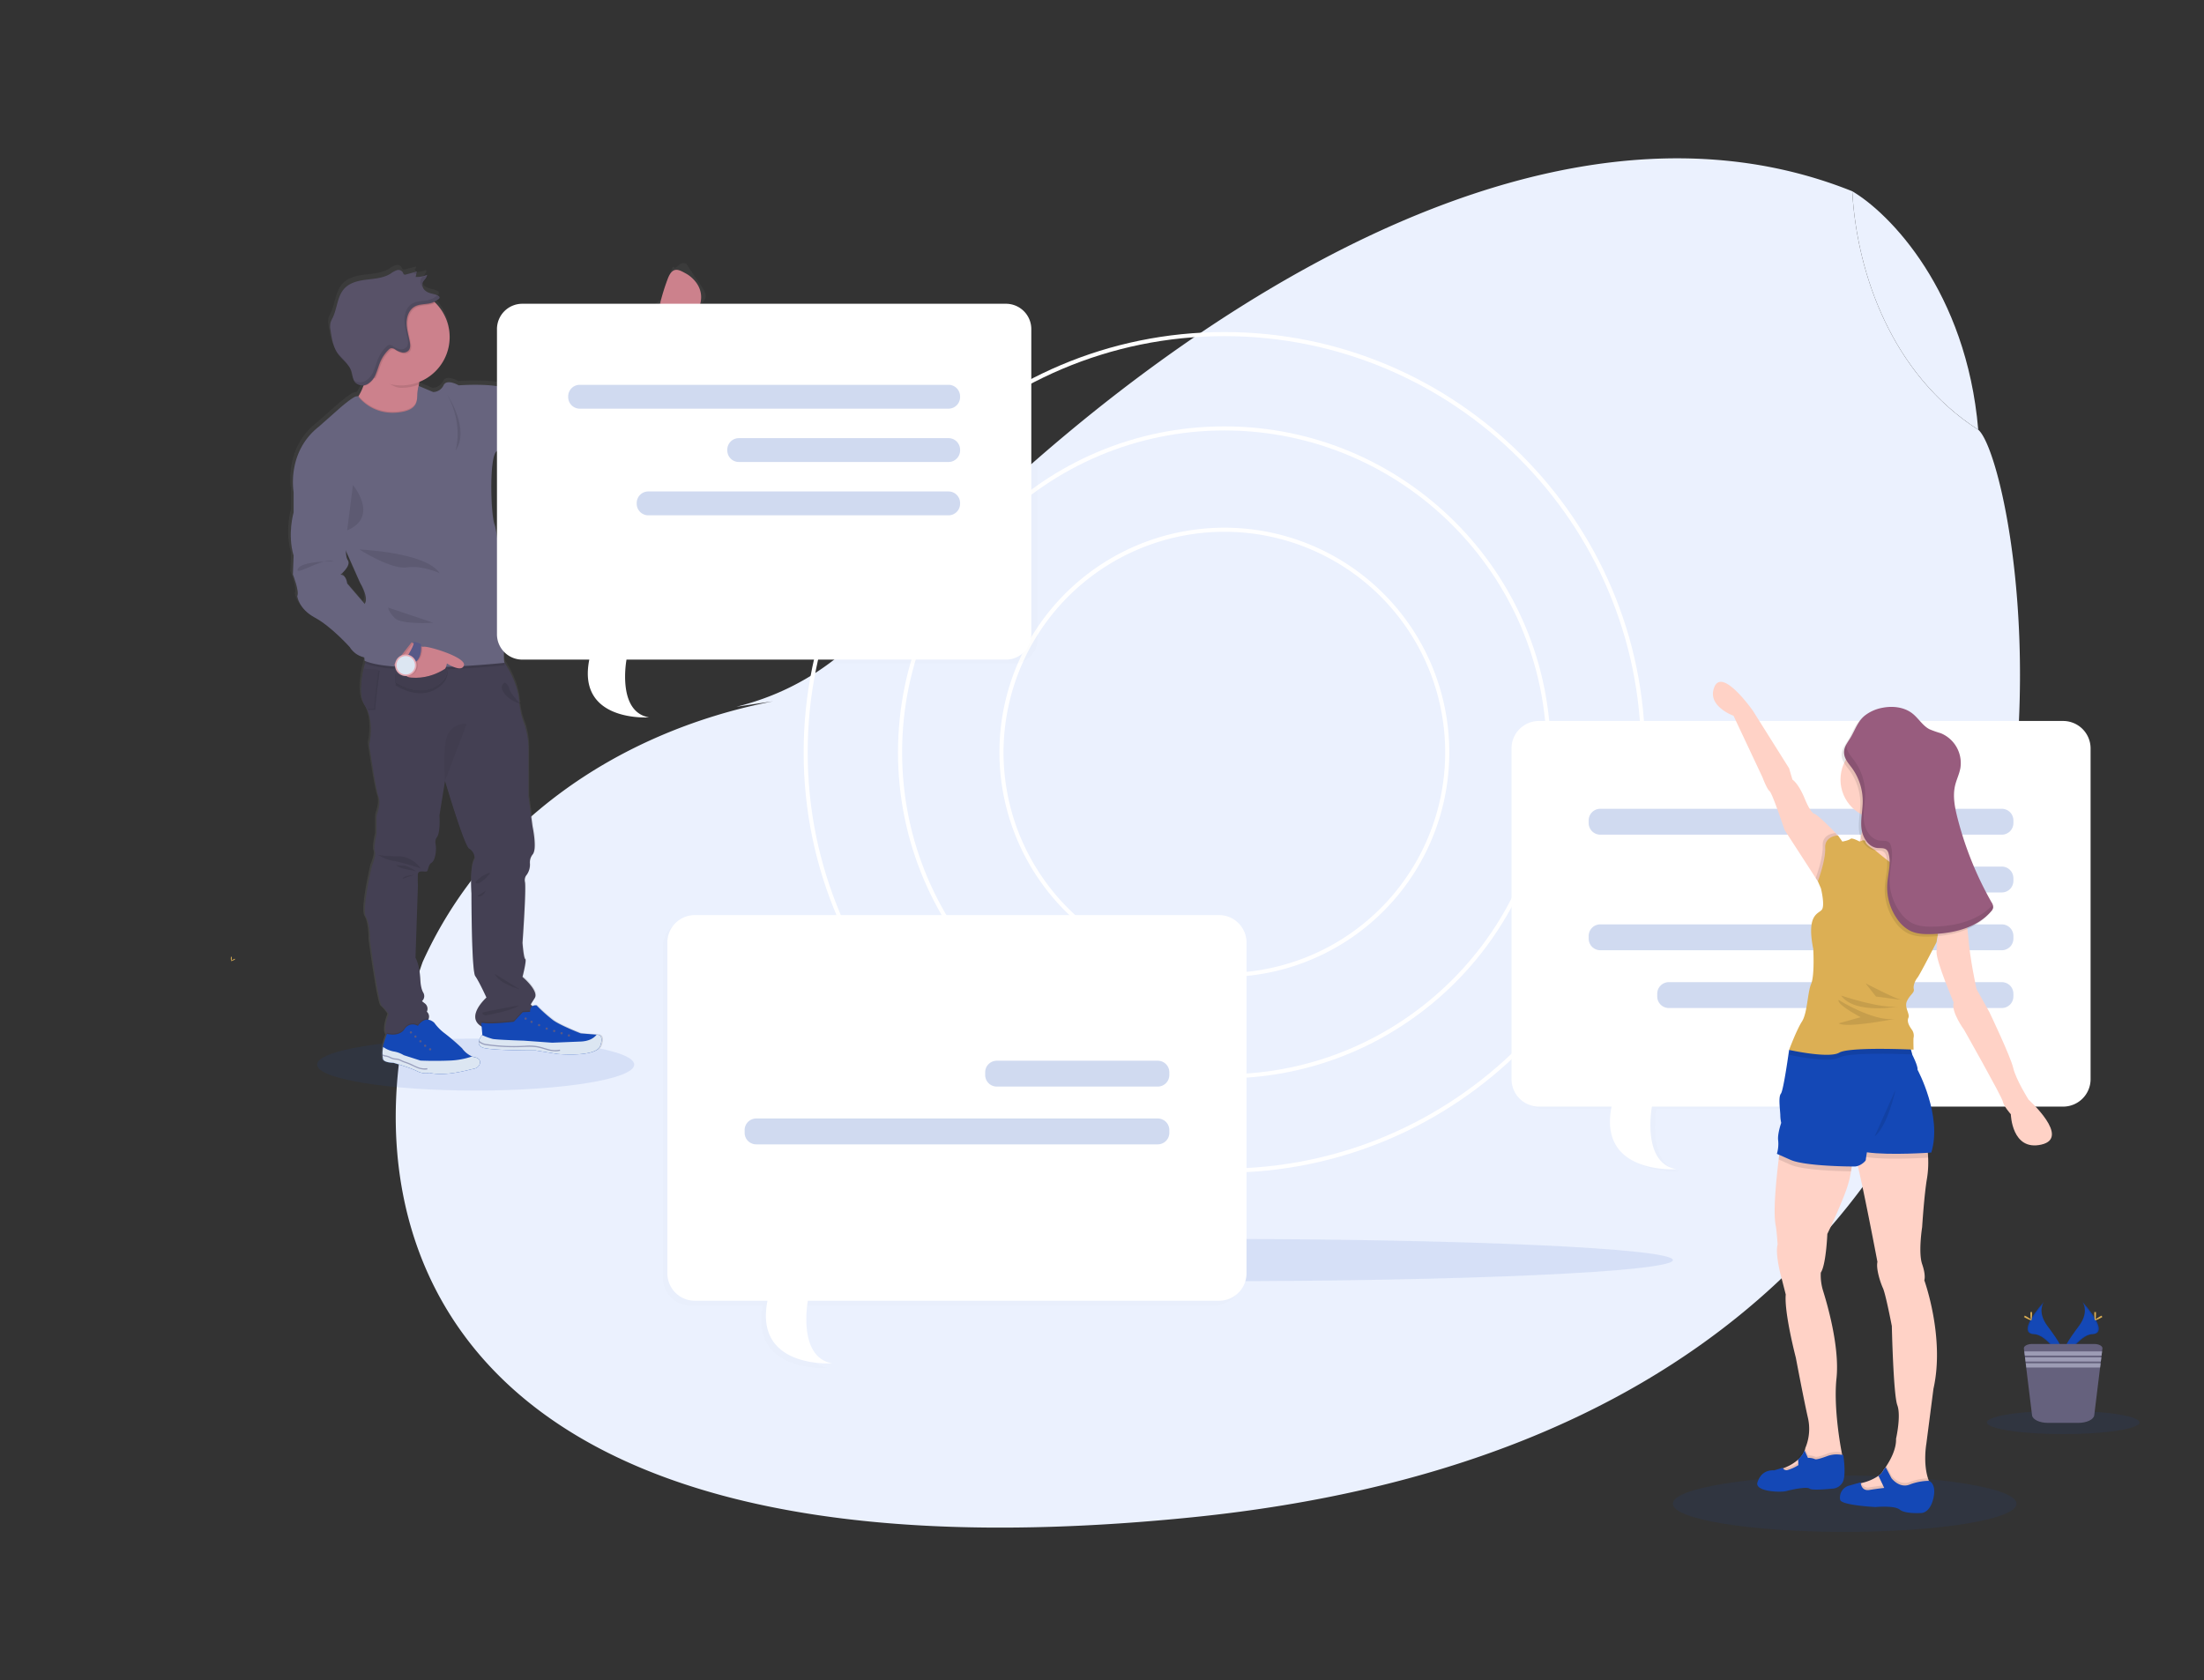 <svg width="758" height="578" fill="none" xmlns="http://www.w3.org/2000/svg"><rect width="100%" height="100%" fill="#333333" stroke="none"/><g clip-path="url(#clip0)"><path fill-rule="evenodd" clip-rule="evenodd" d="M296.853 217.961c-11.456 11.823-25.856 20.779-43.586 25.149l12.604-1.878c-55.355 10.861-99.607 43.449-120.515 89.679-26.763 75.326-11.275 218.984 264.781 191.007 345.07-34.972 287.204-359.638 270.218-374.102-29.47-18.91-41.717-53.288-43.328-82.03C515.718 17.11 369.085 136.71 304.004 209.741a103.477 103.477 0 01-7.151 8.22z" fill="#EBF1FE"/><path d="M637.027 65.786c1.611 28.742 13.858 63.12 43.328 82.03-4.064-47.693-30.578-74.559-43.328-82.03z" fill="#EBF1FE"/><path opacity=".1" d="M415.723 440.728c-88.156 0-159.621-3.259-159.621-7.279 0-4.021 71.465-7.28 159.621-7.28s159.621 3.259 159.621 7.28c0 4.02-71.465 7.279-159.621 7.279z" fill="#1448B6"/><path d="M421.081 403.39c79.796 0 144.712-64.858 144.712-144.585 0-79.726-64.894-144.585-144.712-144.585-79.818 0-144.691 64.866-144.691 144.585 0 79.72 64.923 144.585 144.691 144.585zm0-287.765c79.023 0 143.306 64.234 143.306 143.18 0 78.947-64.262 143.18-143.306 143.18-79.044 0-143.306-64.233-143.306-143.18 0-78.946 64.311-143.18 143.306-143.18z" fill="#fff"/><path d="M421.081 370.944c61.885 0 112.244-50.308 112.244-112.139 0-61.83-50.359-112.138-112.244-112.138s-112.237 50.308-112.237 112.138c0 61.831 50.352 112.139 112.237 112.139zm0-222.872c61.119 0 110.838 49.676 110.838 110.733 0 61.058-49.719 110.733-110.838 110.733-61.118 0-110.83-49.675-110.83-110.733 0-61.057 49.74-110.733 110.83-110.733z" fill="#fff"/><path d="M421.081 336.094a77.4 77.4 0 0042.977-13.026 77.3 77.3 0 0028.491-34.686 77.221 77.221 0 004.402-44.655 77.265 77.265 0 00-21.171-39.572 77.383 77.383 0 00-39.607-21.153 77.421 77.421 0 00-44.695 4.399 77.336 77.336 0 00-34.716 28.466 77.238 77.238 0 00-13.037 42.939 77.344 77.344 0 0022.684 54.624 77.48 77.48 0 0054.672 22.664zm0-153.171a75.999 75.999 0 0142.196 12.788 75.903 75.903 0 0127.973 34.055 75.832 75.832 0 01-16.464 82.697 76.007 76.007 0 01-82.77 16.449 75.934 75.934 0 01-34.085-27.948 75.84 75.84 0 01-12.8-42.158 75.944 75.944 0 0122.272-53.631 76.072 76.072 0 0153.678-22.252z" fill="#fff"/><path opacity=".1" d="M634.436 526.953c-32.64 0-59.1-4.338-59.1-9.689s26.46-9.689 59.1-9.689c32.641 0 59.101 4.338 59.101 9.689s-26.46 9.689-59.101 9.689z" fill="#1448B6"/><g opacity=".1" fill="#000"><path opacity=".1" d="M530.835 248.793h180.304a9.459 9.459 0 016.655 2.766 9.44 9.44 0 012.768 6.649v113.825a9.44 9.44 0 01-2.768 6.649 9.459 9.459 0 01-6.655 2.766H569.696s-3.664 19.434 8.376 21.528c0 0-26.962 1.932-22.251-21.528h-24.986a9.459 9.459 0 01-6.655-2.766 9.436 9.436 0 01-2.768-6.649V258.208a9.436 9.436 0 012.768-6.649 9.459 9.459 0 016.655-2.766z"/><path opacity=".2" d="M551.947 279.006h138.088a3.986 3.986 0 013.987 3.984v.927c0 2.2-1.785 3.984-3.987 3.984H551.947a3.986 3.986 0 01-3.987-3.984v-.927c0-2.2 1.785-3.984 3.987-3.984zm0 39.754h138.088a3.986 3.986 0 013.987 3.984v.927a3.985 3.985 0 01-3.987 3.984H551.947a3.985 3.985 0 01-3.987-3.984v-.927c0-2.2 1.785-3.984 3.987-3.984zm23.573 19.87h114.515a3.986 3.986 0 013.987 3.984v.927a3.985 3.985 0 01-3.987 3.984H575.52a3.986 3.986 0 01-3.988-3.984v-.927c0-2.2 1.786-3.984 3.988-3.984zm59.156-39.747h55.359a3.986 3.986 0 013.987 3.984v.927a3.985 3.985 0 01-3.987 3.984h-55.359a3.985 3.985 0 01-3.987-3.984v-.927c0-2.2 1.785-3.984 3.987-3.984z"/></g><path d="M529.261 248.006h180.311a9.459 9.459 0 016.655 2.766 9.44 9.44 0 012.768 6.649v113.825a9.438 9.438 0 01-2.768 6.649 9.455 9.455 0 01-6.655 2.766H568.129s-3.671 19.434 8.376 21.521c0 0-26.962 1.932-22.251-21.521h-24.993a9.446 9.446 0 01-6.652-2.766 9.434 9.434 0 01-2.764-6.649V257.421a9.43 9.43 0 012.764-6.648 9.447 9.447 0 016.652-2.767z" fill="#fff"/><path opacity=".2" d="M550.371 278.219h138.088a3.985 3.985 0 013.988 3.984v.927c0 2.2-1.785 3.984-3.988 3.984H550.371a3.986 3.986 0 01-3.987-3.984v-.927a3.985 3.985 0 013.987-3.984zm0 39.754h138.088a3.986 3.986 0 013.988 3.984v.927c0 2.2-1.785 3.984-3.988 3.984H550.371a3.986 3.986 0 01-3.987-3.984v-.927c0-2.2 1.785-3.984 3.987-3.984zm23.573 19.877h114.515a3.986 3.986 0 013.988 3.984v.927a3.985 3.985 0 01-3.988 3.984H573.944a3.985 3.985 0 01-3.987-3.984v-.927c0-2.2 1.785-3.984 3.987-3.984zm59.156-39.754h55.359a3.986 3.986 0 013.988 3.984v.927c0 2.2-1.785 3.984-3.988 3.984H633.1a3.986 3.986 0 01-3.987-3.984v-.927c0-2.2 1.785-3.984 3.987-3.984z" fill="#1448B6"/><path d="M596.187 246.201l9.993 21.233s1.476 3.984 2.426 4.721c.949.738 5.147 13.35 5.147 13.35l10.711 16.54.703 1.124 4.219-1.159 2.947-11.01-.183-3.197v-.401s-6.631-6.928-8.101-7.455c0 0-1.153.134-3.369-5.234-2.215-5.368-4.219-6.534-4.219-6.534l-1.153-3.893-12.42-19.751s-10.408-14.916-13.242-8.298c-2.834 6.619 6.541 9.964 6.541 9.964zm41.491 150.817c.034.361.149.709.338 1.019 1.153 1.679 7.672 36.037 7.672 36.037-.52 2.319.942 6.942 1.899 9.043.956 2.101 3.052 13.026 3.052 13.026s.52 23.538 1.884 27.213c1.365 3.675-.436 11.558-.436 11.558.134 3.625-2.046 7.455-3.34 9.408-.098.127-.176.253-.253.358-.422.605-.703.949-.703.949a5.486 5.486 0 01-1.47 1.82c-.092.077-.19.147-.296.225a16.766 16.766 0 01-5.893 2.487l-.204.042c-.843.19-1.406.26-1.406.26l-.52 2.81 5.569 1.153 10.619.702s12.518.949 9.677-4.623c-.2-.38-.372-.775-.514-1.18a10.512 10.512 0 01-.288-.829c-1.709-5.354-.556-11.861-.556-11.861l2.448-18.935c3.987-17.65-3.151-37.302-3.151-37.302s.626-1.574-.745-5.565c-1.372-3.991 0-12.71 0-12.71s.703-11.242 1.68-16.814c.374-2.339.501-4.71.38-7.076a35.312 35.312 0 00-.38-4.145l-23.98-3.176s-1.35 3.879-1.083 6.106z" fill="#FFD2C6"/><path opacity=".1" d="M638.03 513.309l5.569 1.152 10.619.703s12.518.948 9.677-4.624a8.75 8.75 0 01-.513-1.18 10.517 10.517 0 01-.289-.829c-2.167.067-4.306.5-6.329 1.279-3.565 1.405-6.252-2.214-6.252-2.214l-1.73-3.302-.253-.478a17.78 17.78 0 01-.703.949 5.618 5.618 0 01-1.765 2.037l.295.619 1.681 3.513s-2.152.218-5.099.702a2.28 2.28 0 01-2.77-1.517l-.204.042c-.844.19-1.407.26-1.407.26l-.527 2.888z" fill="#000"/><path d="M632.876 515.929c.422 1.89 12.145 2.474 12.145 2.474s6.526-.633 8.354.892c1.828 1.525 7.215 1.159 7.426 1.159.211 0 3.045-.112 4.156-5.199 1.076-4.961-1.448-5.825-1.575-5.867a19.073 19.073 0 00-6.631 1.286c-3.566 1.405-6.252-2.206-6.252-2.206l-1.983-3.788c-.422.605-.704.949-.704.949a5.554 5.554 0 01-1.765 2.045l1.976 4.152s-2.151.218-5.098.703c-2.356.379-2.869-1.539-2.975-2.312a2.38 2.38 0 010-.316s-1.835.527-4.093 1.159a4.219 4.219 0 00-2.981 4.869z" fill="#1448B6"/><path d="M610.786 422.059c.281 1.68.57 6.029.57 6.029-.985 3.639 1.54 12.289 1.54 12.289l1.258 4.918c-.562 6.324 3.467 21.718 3.467 21.718s2.701 14.291 4.107 20.46c.84 3.424.594 7.023-.703 10.301-.07.168-.112.253-.112.253 0 .119-.05.231-.085.344-.035.112-.091.337-.148.499a7.565 7.565 0 01-1.406 2.346 7.04 7.04 0 01-.752.773l-.043.043a15.228 15.228 0 01-4.472 2.747l-.704.281c-.729.275-1.473.509-2.229.702a2.201 2.201 0 01-.253.057l.57 3.302 7.426-1.897 9.951-3.225 4.922-2.811s-.056-.267-.154-.78v-.084c-.043-.218-.085-.478-.148-.773-.837-4.286-2.743-16.441-1.786-25.364 1.188-11.067-3.425-26.342-4.55-29.981a18.155 18.155 0 01-.844-6.443c1.828-2.67 2.25-13.308 2.25-13.308s3.362-6.871 6.147-14.158a37.243 37.243 0 002.004-7.363c.324-1.775.461-3.579.408-5.382 0 0-22.588-20.594-25.064-.654-.084.703-.161 1.321-.239 1.954-2.166 18.226-1.195 21.584-.928 23.207z" fill="#FFD2C6"/><path opacity=".1" d="M610.786 505.84l.57 3.302 7.426-1.897 9.951-3.225 4.923-2.811s-.056-.267-.155-.78v-.084c-.042-.218-.084-.478-.148-.773l-.703-.07h-.056a9.372 9.372 0 00-4.17.562c-1.618.611-3.742 1.307-4.178 1.012a5.323 5.323 0 00-2.384-.422l-1.033-2.262-.148-.344a7.515 7.515 0 01-1.406 2.346 7.845 7.845 0 01-.795.815l.042.801.056 1.132a14.487 14.487 0 01-3.572 1.651 2.084 2.084 0 01-.999 0l-.703.281c-.73.275-1.474.51-2.229.702a2.192 2.192 0 01-.289.064z" fill="#000"/><path d="M614.471 512.887c2.075-.597 7.075-1.546 7.883-.808.809.737 7.736 0 7.736 0a4.224 4.224 0 003.579-2.108c1.407-2.241.275-9.492.275-9.492l-.514-.05-.858-.084h-.056a9.272 9.272 0 00-4.17.562c-1.618.604-3.741 1.3-4.177 1.012a5.231 5.231 0 00-2.384-.422l-1.182-2.606a7.565 7.565 0 01-1.406 2.346 7.845 7.845 0 01-.795.815l.099 1.933a14.563 14.563 0 01-3.573 1.644 1.409 1.409 0 01-1.716-.541 1.056 1.056 0 01-.126-.288c-.064.119-.746.351-2.933.976-2.377-.133-4.669.9-5.724 4.118-1.055 3.218 8.01 3.583 10.042 2.993z" fill="#1448B6"/><path opacity=".1" d="M637.678 397.018c.464.134.886.26 1.28.387 1.012.309 2.05.528 3.101.653 6.632.934 17.581.372 21.048.155a35.31 35.31 0 00-.38-4.146l-23.98-3.176s-1.336 3.9-1.069 6.127z" fill="#000"/><path d="M616.778 391.2s8.805 1.363 15.964 2.93c2.391.52 4.599 1.061 6.23 1.595 1.014.303 2.051.522 3.101.653 7.975 1.118 22.138.085 22.138.085 3.889-12.605-4.725-28.477-4.725-28.477.204-1.265-1.794-5.144-1.794-5.144l-.035-.126-1.223-4.497h-32.708l-.401 1.932-.83 3.935-5.133 24.36-.584 2.754z" fill="#1448B6"/><path opacity=".1" d="M611.714 398.845l.197.084 3.826 1.693c4.142 1.911 16.54 2.27 20.872 2.305.324-1.775.461-3.579.408-5.382 0 0-22.588-20.594-25.064-.654-.084.71-.161 1.321-.239 1.954z" fill="#000"/><path d="M611.11 396.899l.802.351 3.825 1.7c4.22 1.939 17.012 2.284 21.097 2.305h1.076c1.892-.063 3.784-1.834 3.784-2.298 0-.253.197-1.496.365-2.564.141-.858.268-1.595.268-1.595s8.438-3.64 12.721-6.584c3.214-2.185 2.405-17.713 1.779-25.519a194.745 194.745 0 00-.407-4.462l-33.109 1.933-4.641.267-2.659.59-.703.147s-1.899 13.87-2.813 15.022c-.914 1.153-.323 5.045-.211 7.258.005.945.108 1.887.31 2.811 0 0-1.365 3.892-1.041 6.07a12.097 12.097 0 01-.443 4.568z" fill="#1448B6"/><path d="M646.545 281.718c-7.492 0-13.565-6.068-13.565-13.554 0-7.485 6.073-13.553 13.565-13.553 7.492 0 13.566 6.068 13.566 13.553 0 7.486-6.074 13.554-13.566 13.554z" fill="#FFD2C6"/><path d="M653.15 273.821s-.943 12.837 1.68 15.78c2.623 2.944 9.466 8.509 9.466 8.509l-2.11 8.72-11.885 1.37-13.881-14.818 3.157-3.886s2.419-8.199.422-12.296c-1.997-4.096 13.151-3.379 13.151-3.379z" fill="#FFD2C6"/><path opacity=".1" d="M624.464 302.045l.703 1.124 4.219-1.159 2.947-11.01-.183-3.197-.865-1.244s-4.627.113-4.423 4.314c.204 3.689-1.899 9.767-2.398 11.172zm-9.148 60.797s3.347.745 7.18 1.244c3.832.499 8.256.752 10.07-.302 3.045-1.799 19.543-1.286 24.276-1.103.338 0 .605 0 .816.035l-1.224-4.497h-32.708l-.4 1.932-4.642.267-2.658.591c-.443 1.089-.71 1.833-.71 1.833z" fill="#000"/><path d="M632.137 287.395s-4.627.106-4.416 4.307c.211 4.202-2.525 11.453-2.525 11.453l1.055 2.417s1.47 5.881.316 7.356c-1.153 1.476-5.365 1.469-2.946 13.554 0 0 .52 9.036-.739 11.98-1.258 2.944-1.258 9.977-3.15 12.921-1.892 2.944-4.424 9.773-4.424 9.773s13.678 3.043 17.251.942c3.572-2.101 25.556-1.033 25.556-1.033s-.106-3.682 0-4.096a3.509 3.509 0 00-.528-2.684c-.703-.998-1.891-2.677-1.259-4.146.633-1.468-1.582-3.639-.422-5.916 1.161-2.276 2.567-2.733 2.286-3.977-.281-1.243.45-2.93 1.287-3.976.837-1.047 6.526-12.156 6.526-12.156l.942-5.206s7.321-5.361 7.187-7.884c-.133-2.522-2.77-6.014-2.77-6.014l-7.033-6.907s-3.889 4.216-7.672 2.733c-3.783-1.482-11.948-8.508-11.948-8.508s-2.912-1.574-3.122-2.726c-.211-1.153-1.998-.106-1.998-.106s-2.63-1.44-3.157-.934c-.528.506-2.813.934-2.813.934l-1.484-2.101z" fill="#DCAF54"/><path d="M671.892 309.282l2.243 1.749s2.279 4.104 2.813 11.453c.535 7.349 2.813 17.748 2.813 17.748l4.416 7.891s7.279 15.225 8.221 19.265c.943 4.04 5.26 10.877 5.26 10.877s14.621 13.125 4.417 15.458c-10.204 2.332-10.514-10.448-10.514-10.448s-2.384-2.628-2.77-4.413c-.387-1.784-13.32-24.641-13.32-24.641s-4.529-6.148-3.579-9.401c0 0-5.886-13.834-5.886-17.305.111-2.888.426-5.764.942-8.607l-.942-7.251 5.886-2.375z" fill="#FFD2C6"/><path opacity=".1" d="M641.603 338.251s10.309 5.389 12.306 5.67c1.997.281-8.727-1.124-8.727-1.124l-3.579-4.546zm-8.411 4.201s13.671 4.624 19.691 3.781c-.028 0-14.958 2.838-19.691-3.781z" fill="#000"/><path opacity=".1" d="M632.348 343.963s12.307 7.729 19.564 6.471c0 0-16.934 3.366-19.564 1.581l7.574-2.108s-8.418-4.44-7.574-5.944zm14.178-99.645c3.559-.703 7.504-.281 10.352 1.953 2.11 1.658 3.516 4.216 5.886 5.424 1.254.527 2.539.98 3.847 1.356a11.096 11.096 0 015.458 4.799 11.077 11.077 0 011.314 7.146c-.373 2.108-1.35 4.005-1.829 6.056-.858 3.668-.105 7.511.83 11.158a117.364 117.364 0 0011.709 28.969c.413.563.619 1.25.584 1.946a2.814 2.814 0 01-.703 1.244c-4.86 5.621-12.771 7.539-20.197 7.792-2.736.091-5.626 0-8.003-1.328a12.08 12.08 0 01-3.903-3.576 18.96 18.96 0 01-3.643-12.233c.204-3.513 1.406-7.089.499-10.497a2.806 2.806 0 00-.633-1.286c-.801-.815-2.109-.604-3.263-.738-3.087-.358-5.084-3.611-5.45-6.689-.365-3.077.408-6.19.422-9.288a19.444 19.444 0 00-3.664-11.439c-1.026-1.405-2.342-2.81-2.686-4.574-.436-2.213.851-3.843 1.962-5.621 1.723-2.726 2.567-5.909 5.19-7.989a14.016 14.016 0 015.921-2.585z" fill="#000"/><path d="M647.37 243.474c3.551-.702 7.503-.281 10.351 1.961 2.11 1.651 3.516 4.215 5.886 5.424 1.252.526 2.534.976 3.84 1.349a11.096 11.096 0 016.779 11.944c-.372 2.108-1.35 4.005-1.835 6.064-.858 3.668-.099 7.504.83 11.151a117.427 117.427 0 0011.687 28.969c.414.559.618 1.245.577 1.939-.119.47-.361.899-.703 1.243-4.867 5.621-12.771 7.54-20.197 7.793-2.736.098-5.626-.001-8.003-1.321a12.126 12.126 0 01-3.903-3.584 18.963 18.963 0 01-3.622-12.204c.204-3.513 1.407-7.09.493-10.504a2.813 2.813 0 00-.626-1.286c-.802-.815-2.11-.605-3.27-.703-3.088-.358-5.078-3.611-5.443-6.696-.366-3.084.4-6.183.422-9.288a19.45 19.45 0 00-3.657-11.474c-1.027-1.405-2.335-2.811-2.68-4.581-.436-2.214.844-3.837 1.955-5.621 1.723-2.726 2.567-5.909 5.197-7.982a13.95 13.95 0 015.922-2.593z" fill="#985C7E"/><path opacity=".1" d="M651.912 374.85s-2.7 12.605-7.187 16.041l7.187-16.041zm21.512-107.887c.141-.492.303-.984.472-1.469-.141.492-.303.984-.472 1.469zm-38.369-11.003c-.033.397-.014.796.057 1.187.351 1.778 1.659 3.162 2.686 4.581a19.39 19.39 0 013.664 11.432c0 3.106-.781 6.204-.415 9.289.366 3.084 2.356 6.323 5.443 6.696 1.139.133 2.468-.085 3.263.702.319.367.537.81.633 1.286.893 3.415-.295 6.984-.492 10.504a18.96 18.96 0 003.614 12.205 12.197 12.197 0 003.903 3.583c2.412 1.3 5.268 1.405 8.01 1.321 7.3-.246 15.064-2.108 19.944-7.525.13.32.171.67.12 1.012-.119.47-.362.899-.704 1.243-4.866 5.621-12.77 7.54-20.197 7.792-2.735.099-5.626 0-8.002-1.32a12.191 12.191 0 01-3.903-3.584 18.951 18.951 0 01-3.622-12.204c.204-3.513 1.406-7.09.492-10.504a2.804 2.804 0 00-.626-1.286c-.801-.815-2.109-.605-3.27-.703-3.087-.358-5.077-3.611-5.443-6.696-.366-3.084.401-6.183.422-9.288a19.446 19.446 0 00-3.657-11.432c-1.027-1.405-2.335-2.811-2.679-4.581a5.203 5.203 0 01.759-3.71z" fill="#000"/><path opacity=".1" d="M163.59 375.145c-30.119 0-54.536-4.001-54.536-8.937 0-4.936 24.417-8.937 54.536-8.937 30.12 0 54.536 4.001 54.536 8.937 0 4.936-24.416 8.937-54.536 8.937z" fill="#1448B6"/><path d="M100.096 189.97c-2.23-7.469 0-14.938 0-14.938v-7.026s-2.546-13.779 8.79-22.617l7.525-6.626s4.219-3.612 5.436-3.844a5.57 5.57 0 01.703-.105l.225-.126a22.64 22.64 0 001.646-3.464 3.224 3.224 0 01-2.68-.914 3.525 3.525 0 01-.633-1.054c-.436-.976-.506-2.157-.879-3.197a7.461 7.461 0 00-1.406-2.297c.077.126.155.246.225.372-1.062-1.321-2.454-2.459-3.446-3.857a8.461 8.461 0 01-.548-.857l.147.175c-1.406-2.22-1.807-4.918-2.208-7.504a6.775 6.775 0 01-.042-2.684 8.957 8.957 0 01.752-1.7c1.632-3.373 1.597-7.602 4.22-10.293 1.962-2.017 4.922-2.635 7.735-2.98 2.813-.344 5.746-.54 8.151-2.009a8.836 8.836 0 012.208-1.215 1.824 1.824 0 012.173.808c.049.214.148.413.288.583a.942.942 0 00.837.049l3.727-.998-.042.19h.092l-.134.59c-.119 0-.246 0-.352.204l.598.92a9.241 9.241 0 003.369-.702c.003.06.003.121 0 .182h.049c.07 1.054-1.125 1.736-1.491 2.727a2.062 2.062 0 000 1.334c.156.402.396.766.703 1.068 1.329 1.307 3.017 1.047 4.543 1.876a.969.969 0 01.556.612.47.47 0 01.049.337.784.784 0 01-.309.386c-.445.358-.931.66-1.449.9l.436.421a16.672 16.672 0 01-5.767 27.199c-.056.288-.098.583-.14.899v.084l-.042.401 5.028 2.108a3.994 3.994 0 002.135-.635 3.986 3.986 0 001.465-1.677c1.168-2.417 5.296 0 5.296 0s12.609-.948 17.271 1.37c0 0 7.525-3.155 8.58-3.365 1.055-.211 2.651-1.054 3.396-.843.746.21 1.695-1.406 2.223-1.265.527.14.703-1.047 2.433-1.469 1.73-.421 2.335.106 4.219-1.791 1.885-1.897 17.377-9.359 17.377-9.359l6.99-5.684 7.42-5.888.133.246c.042-.176.092-.359.141-.548a70.117 70.117 0 012.75-8.643c.478-1.138.703-2.578 1.329-1.82.393.457 1.069-.54 2.109-1.215a1.76 1.76 0 011.49-.245 1.749 1.749 0 011.126 1.004c5.774 9.043 7.842 9.696 4.494 13.005-2.975 2.951-4.958 5.558-7.391 6.324l-.288.091a.397.397 0 00.161 0l-14.064 16.828s-10.169 8.839-17.166 11.678c-6.998 2.838-6.463 3.681-6.463 3.681s-21.189 10.729-24.473 10.54c-3.284-.19-2.651 21.985-1.273 25.561 1.379 3.576 3.601 29.454 3.601 29.454s2.11 5.466-.106 9.253c0 0-.492 7.251-.049 8.987 1.934 2.972 4.684 8.017 5.134 13.209 0 .274.056.534.084.801.141.164.31.302.5.407 0 0-.183-.042-.472-.14.211 2.157.683 4.28 1.407 6.324a25.752 25.752 0 011.73 9.134v16.715l1.399 10.364s1.695 7.848 0 9.675a4.443 4.443 0 00-.928 3.225 5.966 5.966 0 01-1.083 3.759 2.854 2.854 0 00-.703 2.417c.562 1.819-.83 21.17-.83 21.17s.408 5.333.97 5.621c.563.288-.942 6.126-.942 6.126s5.724 4.771 4.269 7.301l-1.463 2.241.387.379.239.239c.44-.254.953-.351 1.456-.274a54.454 54.454 0 005.759 5.122c2.581 1.862 9.606 4.56 9.606 4.56l5.542.45h.105s2.652-.246 1.168 3.857c-1.484 4.104-14.768 2.811-14.768 2.811l-7.736-1.223s-13.84.064-17.799-.808c-1.66-.372-2.053-1.25-1.948-2.15l.042-.042a5.508 5.508 0 011.133-2.325c.03-.043.062-.082.098-.12l-.253-2.81c-5.872-3.38 1.659-10.034 1.659-10.034s-2.573-5.621-3.902-7.426c-1.33-1.806-1.323-28.611-1.323-28.611s-.703-9.682 1.133-11.945a4.04 4.04 0 00-1.976-3.646c-1.308-.893-5.261-13.181-8.362-23.384l-1.955 12.022s.422 5.748-.851 7.434a2.85 2.85 0 00-.52 2.234 9.93 9.93 0 01-.289 4.87 3.152 3.152 0 01-1.019 1.728c-1.133.562-1.203 2.565-1.625 2.986-.422.422-3.038-.597-3.178.942a34.081 34.081 0 000 4.068l-.851 24.964s1.406 2.108 1.694 7.574c.12 2.361.563 3.703 1.02 4.469a2.281 2.281 0 01-.211 2.684l-.246.281 1.048.808a2.281 2.281 0 01.647 2.81 2.26 2.26 0 01.654 2.424 2.819 2.819 0 01-.183.394 3.966 3.966 0 012.11 1.04 17.29 17.29 0 003.727 3.752 70.285 70.285 0 015.949 5.087 8.543 8.543 0 003.474 2.81c.339.137.69.24 1.048.309 2.813.569 1.906 3.478-.352 3.935-2.257.457-9.746 2.768-15.576 1.405 0 0-1.73.703-4.269-.59s-8.319-2.81-8.319-2.81-3.179 0-3.601-1.265a4.873 4.873 0 01-.183-1.23l-.091-.084.084-.077a16.64 16.64 0 01.472-4.069c.274-1.053.773-2.41.991-2.986a.964.964 0 01-.098-.147c-1.21-2.045.801-7.026.801-7.026a13.43 13.43 0 00-2.398-2.811c-1.132-.836-4.1-22.716-4.1-22.716s.141-5.621-1.406-8.136c-1.547-2.515 2.11-17.811 2.11-17.811s1.554-3.513.984-4.771c-.569-1.258.57-5.888.57-5.888v-5.523a6.067 6.067 0 01.323-1.939c.436-1.3 1.083-3.794.38-5.621-.992-2.522-3.249-18.092-3.249-18.092s1.765-6.865-.816-12.331a11.836 11.836 0 00-.703-1.272c-1.913-3.007-1.343-8.347-.401-12.647.148-.668.303-1.307.457-1.918.071-.26.141-.506.204-.752l-.302-.127s0-.414-.092-1.11a7.743 7.743 0 01-5.098-3.513s-6.463-7.258-12.187-10.307c-5.725-3.05-6.146-7.469-6.146-7.469.85-1.476-1.512-7.469-1.512-7.469l.239-6.485zm18.614 9.675l6.119 7.089a.148.148 0 000-.042c1.589-2.206-1.484-7.153-1.484-7.153l-5.057-11.319c.043 1.462.218 2.74.662 3.345 1.406 1.897-2.539 5.052-2.539 5.052 2.117-.022 2.328 3.028 2.328 3.028h-.029z" fill="url(#paint0_linear)"/><path d="M226.466 106.716l3.334 6.472a12.91 12.91 0 003.108-.647 11.795 11.795 0 007.3-6.323c2.981-6.591-1.955-10.849-4.255-12.1-2.3-1.25-4.43-2.69-6.153 1.406a71.235 71.235 0 00-2.715 8.586c-.38 1.559-.619 2.606-.619 2.606zm-106.132 33.726l5.331 7.947s25.218 12.015 20.394-2.108c-2.11-6.218-2.37-10.771-1.991-13.919v-.084c.493-3.935 1.976-5.621 1.976-5.621s-24.578-12.563-20.921-3.97a11.928 11.928 0 01.872 5.656 19.255 19.255 0 01-2.651 7.848 25.997 25.997 0 01-3.01 4.251z" fill="#CC818C"/><path d="M127.971 297.682s-3.628 15.19-2.109 17.699c1.519 2.508 1.406 8.08 1.406 8.08s2.933 21.746 4.051 22.582a13.369 13.369 0 012.37 2.81s-1.991 4.919-.795 6.956c.18.315.46.562.795.703 1.87.787 8.776-2.705 12.707-4.848.495-.264.868-.71 1.041-1.244a2.214 2.214 0 00-.64-2.403 2.289 2.289 0 00-.64-2.81l-1.034-.801.239-.281a2.286 2.286 0 00.211-2.67c-.45-.759-.886-2.108-1.005-4.434-.282-5.438-1.674-7.525-1.674-7.525l.837-24.809a35.357 35.357 0 010-4.04c.14-1.532 2.721-.52 3.136-.942.415-.421.493-2.403 1.604-2.965a3.12 3.12 0 001.012-1.714 9.982 9.982 0 00.289-4.841 2.843 2.843 0 01.513-2.221c1.259-1.672.837-7.384.837-7.384l1.927-11.945c3.066 10.139 6.969 22.351 8.256 23.236a4.017 4.017 0 011.955 3.625c-1.815 2.228-1.118 11.847-1.118 11.847s0 26.615 1.308 28.428c1.308 1.812 3.853 7.384 3.853 7.384s-7.475 6.647-1.596 9.998l.063.036c5.999 3.344 18.411-5.987 18.411-5.987l-1.294-1.293-.38-.379 1.407-2.234c1.442-2.509-4.22-7.244-4.22-7.244s1.505-5.853.95-6.134c-.556-.281-.95-5.579-.95-5.579s1.372-19.231.816-21.036a2.807 2.807 0 01.661-2.403 6 6 0 001.069-3.731 4.44 4.44 0 01.914-3.204c1.674-1.813 0-9.619 0-9.619l-1.406-10.315v-16.427a25.972 25.972 0 00-1.688-9.218 27.844 27.844 0 01-1.519-7.42c-.457-5.284-3.298-10.42-5.211-13.35-1.012-1.545-1.765-2.473-1.765-2.473l-44.635-1.749s-.703 1.988-1.406 4.749a45.74 45.74 0 00-.45 1.904c-.935 4.286-1.498 9.591.394 12.584.264.402.499.822.703 1.258 2.553 5.431.809 12.254.809 12.254s2.229 15.457 3.206 17.98c.704 1.777.057 4.258-.379 5.55a6.18 6.18 0 00-.317 1.926v5.487s-1.118 4.595-.562 5.853c.555 1.258-.957 4.743-.957 4.743z" fill="#444053"/><path opacity=".1" d="M125.917 243.025c.26.404.495.824.703 1.257l2.511-.14c-.239-1.293 1.47-13.413 1.47-13.413l-5.064-.288c-.942 4.314-1.512 9.626.38 12.584z" fill="#000"/><path d="M125.503 242.638c.265.402.5.822.703 1.258l2.518-.141c-.246-1.293 1.463-13.42 1.463-13.42l-5.057-.281c-.956 4.286-1.519 9.591.373 12.584z" fill="#444053"/><path opacity=".05" d="M125.503 242.638c.265.402.5.822.703 1.258l2.518-.141c-.246-1.293 1.463-13.42 1.463-13.42l-5.057-.281c-.956 4.286-1.519 9.591.373 12.584z" fill="#000"/><path opacity=".1" d="M132.894 355.788c.18.315.459.562.794.703 1.871.787 8.777-2.705 12.708-4.848.495-.264.868-.71 1.041-1.244-2.237-.407-3.707 2.108-3.707 2.108a3.293 3.293 0 00-3.722.143 3.293 3.293 0 00-.877.974c-1.919 2.811-6.033 1.63-6.033 1.63s-.085.19-.204.534z" fill="#000"/><path d="M131.734 364.332c.422 1.251 3.558 1.251 3.558 1.251s5.626 1.609 8.13 2.859c2.503 1.251 4.219.59 4.219.59 5.759 1.328 13.15-.969 15.38-1.405 2.229-.435 3.108-3.344.351-3.899a5.63 5.63 0 01-1.033-.316 8.4 8.4 0 01-3.432-2.811 71.196 71.196 0 00-5.872-5.059 16.949 16.949 0 01-3.685-3.724c-3.277-2.894-5.626 1.082-5.626 1.082a3.305 3.305 0 00-3.723.143 3.295 3.295 0 00-.876.975c-1.92 2.81-6.034 1.63-6.034 1.63s-.703 1.883-1.083 3.239c-.084.344-.176.78-.253 1.257a10.968 10.968 0 00-.021 4.188z" fill="#1448B6"/><path d="M141.325 355.521a.387.387 0 110-.774.387.387 0 010 .774zm3.276 3.064a.386.386 0 110-.773.386.386 0 010 .773zm3.335 2.754a.386.386 0 110-.773.386.386 0 010 .773zm-1.723-1.23a.386.386 0 110-.772.386.386 0 010 .772zm-3.319-3.154a.387.387 0 110-.773.387.387 0 010 .773z" fill="#575988"/><path d="M131.734 364.332c.422 1.251 3.558 1.251 3.558 1.251s5.626 1.609 8.129 2.859c2.504 1.251 4.22.59 4.22.59 5.759 1.328 13.15-.969 15.38-1.405 2.229-.435 3.108-3.344.351-3.899a5.556 5.556 0 01-1.033-.317 26.734 26.734 0 01-7.546 1.406c-5.682.239-10.183 0-10.183 0l-5.753-1.848a9.621 9.621 0 00-3.558-1.293 9.128 9.128 0 01-3.516-1.532 10.969 10.969 0 00-.049 4.188z" fill="#DCE6F2"/><path opacity=".5" d="M146.052 367.936c.321 0 .642-.033.956-.098l-.084-.407a6.056 6.056 0 01-3.446-.478 16.6 16.6 0 01-1.526-.703 17.707 17.707 0 00-1.814-.794l-.57-.197c-.316-.105-.633-.21-.935-.344-.176-.07-.345-.154-.514-.232a5.733 5.733 0 00-1.294-.491 5.93 5.93 0 00-.703-.092 5.879 5.879 0 01-.633-.077 5.498 5.498 0 01-1.209-.45c-.414-.21-.85-.37-1.301-.478l-.31-.056a1.479 1.479 0 01-.9-.33l-.302.288a1.88 1.88 0 001.139.457l.288.049c.42.102.826.253 1.21.45.413.21.85.37 1.301.477.232.046.467.075.703.085.219.016.438.044.654.084.416.106.817.262 1.196.464l.527.239c.324.133.647.246.971.351l.555.197c.605.225 1.203.506 1.786.773.584.267 1.02.484 1.547.702a7.439 7.439 0 002.708.611z" fill="#575988"/><path opacity=".1" d="M144.708 298.693s-2.897-4.216-7.848-4.145c-4.951.07-7.075-.555-7.075-.555s3.172 1.876 5.366 2.108c2.194.231 9.557 2.592 9.557 2.592zm-1.673.977s-2.616-1.813-4.114-1.883c-1.498-.07-2.813-.211-2.813-.211a7.944 7.944 0 002.299 1.117c1.28.352 4.628.977 4.628.977zm-.556 1.251s-3.946.316-3.981 1.363l3.981-1.363zm36.688-58.753c-.204.035-3.72-3.661-3.966-5.123a3.587 3.587 0 00-1.533-2.248s-2.272.906-.246 3.682c2.025 2.775 5.745 3.689 5.745 3.689zm-54.023-119.523c.802 1.897 1.512 2.037 1.357 3.878a14.007 14.007 0 003.193 2.509c2.497 1.482 5.211 4.377 8.319 4.377 2.08.004 4.141-.384 6.076-1.145.493-3.935 1.976-5.621 1.976-5.621s-24.564-12.591-20.921-3.998z" fill="#000"/><path d="M121.382 115.956a16.613 16.613 0 0010.267 15.352 16.637 16.637 0 009.61.945 16.632 16.632 0 008.515-4.547 16.6 16.6 0 003.605-18.109 16.613 16.613 0 00-6.125-7.458 16.642 16.642 0 00-9.24-2.8 16.635 16.635 0 00-11.762 4.865 16.605 16.605 0 00-4.87 11.752z" fill="#CC818C"/><path opacity=".1" d="M120.334 140.442l5.331 7.947s25.218 12.014 20.394-2.108c-2.11-6.218-2.37-10.771-1.991-13.919h-.042a13.161 13.161 0 00-.499 3.204c-.077 2.164-.134 4.918-5.521 5.817-8.98 1.511-13.804-4.103-14.648-5.206a25.985 25.985 0 01-3.024 4.265zm106.132-33.726l3.334 6.471a12.908 12.908 0 003.108-.646l.288-.344c-1.364.52-5.963-8.158-5.963-8.158l-.148.12c-.38 1.51-.619 2.557-.619 2.557zM125.56 228.15c10.766 4.672 48.024.703 48.024.703a4.73 4.73 0 01-.19-1.216c-1.013-1.546-1.765-2.473-1.765-2.473l-44.635-1.75s-.724 1.975-1.434 4.736z" fill="#000"/><path d="M144.005 132.748l4.965 2.108a3.963 3.963 0 003.558-2.304c1.147-2.403 5.225 0 5.225 0s12.455-.942 17.054 1.363c0 0 7.426-3.141 8.439-3.345 1.012-.203 2.616-1.047 3.347-.836.732.211 1.674-1.363 2.194-1.258.521.106.739-1.046 2.412-1.461 1.674-.415 2.3.105 4.185-1.778 1.884-1.883 17.152-9.302 17.152-9.302l6.905-5.621 7.321-5.853s4.606 8.67 5.964 8.15l-13.91 16.723s-10.043 8.782-16.948 11.6c-6.906 2.817-6.379 3.661-6.379 3.661s-20.928 10.658-24.17 10.455c-3.242-.204-2.616 21.844-1.252 25.399 1.364 3.556 3.551 29.264 3.551 29.264s2.11 5.432-.098 9.198c0 0-.527 7.729 0 9.092 0 0-37.49 4.005-48.123-.703 0 0-1.568-17.348 0-19.547 1.569-2.199-1.469-7.103-1.469-7.103l-6.646-14.98-16.301-16.42s-2.51-13.695 8.678-22.484l7.433-6.584s4.156-3.59 5.366-3.815c1.209-.225.766 0 .766 0s4.853 7.026 14.768 5.382c5.387-.906 5.443-3.647 5.521-5.818.033-1.077.198-2.146.492-3.183z" fill="#67647E"/><path opacity=".1" d="M123.577 189.014s23.017.942 27.616 8.158c0 0-5.964-2.811-11.294-1.989-5.331.822-16.322-6.169-16.322-6.169zm25.42 25.203s-10.879.703-13.186-1.567c-2.306-2.269-2.306-3.653-2.306-3.653l15.492 5.22zm-27.614-47.356s9.205 10.869-1.99 15.57l1.99-15.57zm54.5-21.009s-3.348 6.823-5.021 7.279l5.021-7.279zm11.294-2.93s-8.369 7.525-9.937 8.256c0 0 8.685-8.256 9.937-8.256zm-33.369-7.209s8.059 12.015 2.813 19.336c.042 0 2.939-8.677-2.813-19.336z" fill="#000"/><path d="M133.506 226.752l2.462 2.312.344.323 2.848 2.691c.211.154.408.309.612.449 11.604 8.312 13.931-4.314 13.931-4.314s5.127 3.345 5.858.626c.732-2.719-11.955-6.584-13.804-6.373a2.517 2.517 0 01-.506 0 7.976 7.976 0 01-2.602-.92c-.19-.099-.38-.197-.563-.303a20.892 20.892 0 01-1.878-1.18l-6.702 6.689z" fill="#CC818C"/><path opacity=".1" d="M120.96 115.956a16.61 16.61 0 008.129 14.284c.23-.388.432-.792.605-1.208.598-1.406.964-2.874 1.561-4.265.676-1.52 1.63-2.9 2.813-4.068.189-.227.43-.403.704-.513a2.012 2.012 0 011.526.421c.704.48 1.491.825 2.32 1.019a2.47 2.47 0 002.328-.703c.647-.772.556-1.911.366-2.901-.401-2.165-1.083-4.286-1.083-6.486 0-2.199.83-4.574 2.742-5.663 1.688-.955 3.784-.702 5.662-1.229.29-.078.574-.176.85-.295a16.653 16.653 0 00-18.178-3.785 16.64 16.64 0 00-7.532 6.117 16.613 16.613 0 00-2.834 9.275h.021z" fill="#000"/><path d="M150.631 101.707c.302.161.632.449.541.787a.77.77 0 01-.302.386 7.201 7.201 0 01-2.63 1.349c-1.878.506-3.981.267-5.669 1.23-1.905 1.089-2.749 3.457-2.742 5.656.007 2.199.703 4.328 1.09 6.485.183.998.281 2.108-.373 2.909a2.477 2.477 0 01-2.328.702 6.864 6.864 0 01-2.313-1.011 2.01 2.01 0 00-1.526-.422 1.856 1.856 0 00-.746.506 13.212 13.212 0 00-2.813 4.075c-.605 1.405-.97 2.867-1.561 4.265a6.88 6.88 0 01-2.813 3.471 3.518 3.518 0 01-4.219-.443c-.971-1.068-.943-2.684-1.407-4.054-.83-2.368-3.15-3.857-4.599-5.902-1.632-2.297-2.11-5.199-2.525-7.981a6.706 6.706 0 01-.042-2.67 9.622 9.622 0 01.739-1.687c1.617-3.344 1.582-7.553 4.163-10.23 1.941-2.002 4.88-2.614 7.651-2.95 2.771-.338 5.675-.549 8.052-2.003a8.86 8.86 0 012.18-1.209 1.794 1.794 0 012.145.801c.049.214.148.414.288.583a.918.918 0 00.816.05l3.685-.991-.422 1.855a9.203 9.203 0 003.91-.703c.07 1.047-1.111 1.729-1.477 2.705a2.503 2.503 0 00.704 2.55c1.364 1.329 3.038 1.069 4.543 1.891z" fill="#585268"/><path opacity=".1" d="M165.559 351.439l.148 1.672.063.035c5.999 3.345 18.411-5.986 18.411-5.986l-1.294-1.293a2.245 2.245 0 00-.562 1.743l-2.539.14-3.031 3.274s-8.207.949-10.429.415h-.767z" fill="#000"/><path d="M166.607 360.538c3.903.864 17.581.801 17.581.801l7.637 1.215s13.144 1.258 14.607-2.81c1.462-4.068-1.147-3.829-1.147-3.829h-.098l-5.471-.443s-6.941-2.684-9.487-4.532a54.6 54.6 0 01-5.682-5.087s-2.286-.443-2.244 2.199l-2.538.141-3.031 3.267s-8.207.956-10.429.422h-.767l.352 4.04-.099.126c-.485.625-2.672 3.71.816 4.49z" fill="#1448B6"/><path d="M180.769 350.771a.386.386 0 110-.772.386.386 0 010 .772zm9.833 4.265a.386.386 0 110-.772.386.386 0 010 .772zm5.063 1.539a.386.386 0 11-.001-.773.386.386 0 01.001.773zm-7.644-2.354a.386.386 0 110-.772.386.386 0 010 .772zm5.118 1.588a.386.386 0 11-.001-.773.386.386 0 01.001.773zm-7.728-2.796a.387.387 0 110-.775.387.387 0 010 .775zm-2.58-1.117a.387.387 0 110-.773.387.387 0 010 .773z" fill="#575988"/><path d="M166.607 360.538c3.903.864 17.581.801 17.581.801l7.637 1.216s13.144 1.257 14.607-2.811c1.462-4.068-1.147-3.829-1.147-3.829h-.098c-.837 1.082-2.518 2.318-5.823 2.375l-9.451.386-9.797-.703s-9.142-.281-10.668-.59a22.16 22.16 0 01-3.657-1.342c-.485.633-2.672 3.717.816 4.497z" fill="#DCE6F2"/><path opacity=".5" d="M191.123 361.634a6.166 6.166 0 001.547-.19l-.141-.379a7.597 7.597 0 01-3.896-.176c-.464-.119-.921-.253-1.406-.393a15.964 15.964 0 00-6.786-.766h-.303a64.277 64.277 0 01-12.553-.562 4.676 4.676 0 01-2.686-1.075l-.302.295a5.084 5.084 0 002.918 1.194c4.191.598 8.431.786 12.658.562h.296c1.386-.1 2.778-.06 4.156.12.844.159 1.677.367 2.496.625.464.141.929.281 1.407.401.847.223 1.719.338 2.595.344z" fill="#575988"/><path opacity=".1" d="M133.506 226.752l2.462 2.312 6.118-7.821a20.892 20.892 0 01-1.878-1.18l-6.702 6.689z" fill="#000"/><path d="M105.792 162.575l-4.81 6.689v7.026s-2.202 7.427 0 14.846l-.247 6.478s2.335 5.959 1.498 7.42c0 0 .422 4.391 6.069 7.427 5.647 3.035 12.033 10.188 12.033 10.188s2.405 4.602 8.889 3.555l6.174 2.614 7.11-9.092-9.62-5.228s-3.348-4.496-5.338-4.286l-8.158-9.492s-.211-3.028-2.299-3.028c0 0 3.868-3.134 2.51-5.017-1.357-1.883-.211-10.244-.211-10.244l-13.6-19.856z" fill="#67647E"/><path opacity=".1" d="M114.785 193.089s-10.984-.203-12.342 2.614c-1.357 2.818 8.995-4.181 12.342-2.614zm21.485 35.75c-.003.183.011.367.042.548a3.698 3.698 0 003.46 3.141h.197a3.692 3.692 0 003.692-3.689 3.755 3.755 0 00-.204-1.202c1.744-1.405 1.836-3.92 1.794-5.178a7.953 7.953 0 01-2.602-.92 17.267 17.267 0 01-1.822 3.716 3.695 3.695 0 00-4.275 2.171 3.685 3.685 0 00-.282 1.413z" fill="#000"/><path d="M142.318 220.724s2.476.555 2.476 1.004c0 .45.556 4.532-2.159 6.205-2.715 1.672-2.447-2.333-2.447-2.333s2.341-3.591 2.13-4.876z" fill="#575988"/><path d="M139.547 232.535a3.698 3.698 0 01-3.699-3.696 3.698 3.698 0 013.699-3.696 3.698 3.698 0 013.699 3.696 3.698 3.698 0 01-3.699 3.696z" fill="#E4AAB4"/><path d="M139.546 232.008a3.17 3.17 0 01-3.172-3.169 3.17 3.17 0 013.172-3.169 3.17 3.17 0 013.171 3.169 3.17 3.17 0 01-3.171 3.169z" fill="#DCE6F2"/><path opacity=".1" d="M153.949 230.265s-7.813 6.478-17.855 2.375v3.134s6.694 4.595 12.763 1.812c6.069-2.782 5.092-7.321 5.092-7.321z" fill="#000"/><path opacity=".1" d="M153.949 229.429s-7.834 6.478-17.855 2.354v3.134s6.694 4.595 12.763 1.812c6.069-2.782 5.092-7.3 5.092-7.3z" fill="#000"/><path d="M153.949 229.429s-7.834 6.478-17.855 2.354v3.134s6.694 4.595 12.763 1.812c6.069-2.782 5.092-7.3 5.092-7.3z" fill="#444053"/><path opacity=".05" d="M153.738 229.429s-7.813 6.478-17.855 2.375v3.134s6.716 4.574 12.764 1.813c6.048-2.762 5.091-7.322 5.091-7.322z" fill="#000"/><path opacity=".1" d="M178.464 345.832s-10.464 1.918-11.997 2.333c-1.533.414.422 1.152.422 1.152s9.585-1.707 11.575-3.485zm.275-5.537c-.169 0-7.11-1.953-8.608-5.297l8.608 5.297zm-10.121-40s-2.813 3.696-4.628 3.59c-1.814-.105 2.975-3.731 4.628-3.59zm-1.561 6.134s-1.182 2.614-2.926 1.778l2.926-1.778z" fill="#000"/><path opacity=".05" d="M160.467 249.046l-7.419 19.547s-1.048-12.577 1.167-16.343a6.538 6.538 0 016.252-3.204z" fill="#000"/><path opacity=".1" d="M142.206 94.16l.063-.28 1.195-.317-.133.583c-.375.03-.75.034-1.125.014zm3.277 4.701l-.127-.112a2.504 2.504 0 01-.716-1.172 2.5 2.5 0 01.013-1.372c.144-.346.344-.666.591-.948a9.175 9.175 0 001.723-.506c.07 1.047-1.111 1.721-1.477 2.705-.163.454-.166.95-.007 1.405zm-19.762 32.131a6.907 6.907 0 002.813-3.471c.598-1.405.956-2.881 1.561-4.265a13.113 13.113 0 012.813-4.068c.198-.232.452-.408.739-.513a2.012 2.012 0 011.526.421 7.005 7.005 0 002.32 1.019 2.507 2.507 0 002.328-.702c.647-.773.556-1.911.366-2.902-.408-2.164-1.083-4.293-1.09-6.492-.007-2.2.836-4.567 2.749-5.621 1.688-.963 3.784-.703 5.626-1.23a7.14 7.14 0 002.63-1.349l.148-.133c.156.064.309.136.457.217.303.162.626.45.542.78a.842.842 0 01-.31.394 7.24 7.24 0 01-2.63 1.342c-1.878.513-3.973.274-5.661 1.236-1.913 1.082-2.75 3.457-2.75 5.621 0 2.164.704 4.328 1.09 6.485.19.991.282 2.108-.365 2.902a2.471 2.471 0 01-2.328.703 7.025 7.025 0 01-2.321-1.012 2.032 2.032 0 00-1.526-.428 1.842 1.842 0 00-.703.512 13.25 13.25 0 00-2.813 4.069c-.605 1.405-.963 2.873-1.561 4.265a6.9 6.9 0 01-2.813 3.513c-1.329.702-3.172.702-4.22-.443a3.316 3.316 0 01-.625-1.047 3.587 3.587 0 004.008.197zm-6.006-5.305c-1.048-1.321-2.419-2.445-3.403-3.836a9.822 9.822 0 01-.542-.858c1.266 1.609 3.003 2.909 3.945 4.694z" fill="#000"/><g opacity=".1" fill="#000"><path opacity=".1" d="M181.776 105.944h166.386a8.722 8.722 0 016.142 2.549 8.711 8.711 0 012.557 6.135v105.035a8.713 8.713 0 01-8.699 8.684H217.641s-3.383 17.938 7.735 19.863c0 0-24.88 1.785-20.534-19.863h-23.059a8.706 8.706 0 01-8.693-8.684V114.628a8.705 8.705 0 012.55-6.132 8.715 8.715 0 016.136-2.552z"/><path opacity=".2" d="M201.571 133.824h126.808a3.985 3.985 0 013.988 3.984v.238a3.985 3.985 0 01-3.988 3.984H201.571a3.985 3.985 0 01-3.987-3.984v-.238a3.985 3.985 0 013.987-3.984zm23.566 36.676h103.242a3.986 3.986 0 013.988 3.984v.239c0 2.2-1.785 3.984-3.988 3.984H225.137a3.986 3.986 0 01-3.987-3.984v-.239c0-2.2 1.785-3.984 3.987-3.984zm31.153-18.338h72.089a3.986 3.986 0 013.988 3.984v.239c0 2.2-1.785 3.984-3.988 3.984H256.29a3.986 3.986 0 01-3.987-3.984v-.239c0-2.2 1.785-3.984 3.987-3.984z"/></g><path d="M179.603 104.489h166.386a8.727 8.727 0 018.699 8.691v105.035a8.707 8.707 0 01-2.557 6.135 8.722 8.722 0 01-6.142 2.549H215.468s-3.383 17.938 7.735 19.864c0 0-24.88 1.784-20.534-19.864H179.61a8.713 8.713 0 01-6.14-2.549 8.7 8.7 0 01-2.552-6.135V113.18a8.72 8.72 0 018.685-8.691z" fill="#fff"/><path opacity=".2" d="M199.398 132.369h126.808a3.986 3.986 0 013.988 3.984v.239c0 2.2-1.785 3.984-3.988 3.984H199.398a3.986 3.986 0 01-3.987-3.984v-.239c0-2.2 1.785-3.984 3.987-3.984zm23.566 36.684h103.242a3.986 3.986 0 013.988 3.984v.239c0 2.2-1.785 3.984-3.988 3.984H222.964a3.986 3.986 0 01-3.987-3.984v-.239c0-2.2 1.785-3.984 3.987-3.984zm31.153-18.338h72.089a3.985 3.985 0 013.988 3.983v.239a3.985 3.985 0 01-3.988 3.984h-72.089a3.985 3.985 0 01-3.987-3.984v-.239c0-2.2 1.785-3.983 3.987-3.983z" fill="#1448B6"/><path d="M702.945 447.824s-2.503 3.274 1.161 8.221c3.664 4.946 6.688 9.134 5.464 12.204 0 0-5.528-9.183-10.028-9.309-4.501-.127-1.547-5.593 3.403-11.116z" fill="#1448B6"/><path opacity=".1" d="M702.946 447.824a4.101 4.101 0 00-.506 1.026c-4.396 5.157-6.73 9.963-2.511 10.09 3.931.112 8.643 7.131 9.775 8.909 0 .133-.084.267-.134.4 0 0-5.527-9.183-10.028-9.309-4.5-.127-1.547-5.593 3.404-11.116z" fill="#000"/><path d="M698.291 451.998c0 1.152.127 2.108.288 2.108.162 0 .289-.935.289-2.108 0-1.174-.162-.611-.324-.611s-.253-.541-.253.611z" fill="#DCAF54"/><path d="M696.688 453.375c1.013.555 1.899.885 1.976.745.077-.141-.703-.703-1.695-1.251-.991-.548-.619-.147-.703 0-.084.148-.591-.042.422.506z" fill="#DCAF54"/><path d="M716.196 447.824s2.504 3.274-1.16 8.221c-3.664 4.946-6.688 9.134-5.464 12.204 0 0 5.527-9.183 10.028-9.309 4.5-.127 1.547-5.593-3.404-11.116z" fill="#1448B6"/><path opacity=".1" d="M716.196 447.824c.216.317.386.662.506 1.026 4.396 5.157 6.73 9.963 2.511 10.09-3.931.112-8.643 7.131-9.775 8.909.035.133.084.267.134.4 0 0 5.527-9.183 10.028-9.309 4.5-.127 1.547-5.593-3.404-11.116z" fill="#000"/><path d="M720.851 451.998c0 1.152-.127 2.108-.289 2.108-.161 0-.288-.935-.288-2.108 0-1.174.162-.611.323-.611.162 0 .254-.541.254.611z" fill="#DCAF54"/><path d="M722.454 453.375c-1.013.555-1.899.885-1.976.745-.078-.141.703-.703 1.695-1.251.991-.548.618-.147.703 0 .084.148.598-.042-.422.506z" fill="#DCAF54"/><path opacity=".1" d="M709.57 493.312c-14.479 0-26.217-1.799-26.217-4.019s11.738-4.019 26.217-4.019 26.217 1.799 26.217 4.019-11.738 4.019-26.217 4.019z" fill="#1448B6"/><path d="M696.047 463.837l.127 1.019.176 1.447.077.605.176 1.44.07.604.176 1.448 2.011 16.434c.176 1.468 2.574 2.614 5.471 2.614h10.45c2.898 0 5.289-1.146 5.472-2.614l2.011-16.427.176-1.448.07-.604.176-1.44.077-.605.176-1.447.127-1.019c.098-.829-1.203-1.531-2.813-1.531h-21.316c-1.659-.007-2.96.695-2.89 1.524z" fill="#65617D"/><path d="M696.208 464.856l.176 1.447h26.378l.176-1.447h-26.73zm.248 2.052l.176 1.44h25.879l.183-1.44h-26.238zm.253 2.044l.176 1.448h25.38l.175-1.448h-25.731z" fill="#9D9CB5"/><g opacity=".1" fill="#000"><path opacity=".1" d="M237.403 316.35h180.303a9.457 9.457 0 016.655 2.766 9.434 9.434 0 012.768 6.649V439.59a9.436 9.436 0 01-2.768 6.649 9.457 9.457 0 01-6.655 2.766H276.264s-3.664 19.434 8.375 21.521c0 0-26.955 1.932-22.243-21.521h-24.993a9.444 9.444 0 01-9.424-9.415V325.765a9.443 9.443 0 012.768-6.649 9.461 9.461 0 016.656-2.766z"/><path opacity=".2" d="M258.515 386.317h138.087a3.986 3.986 0 013.988 3.984v.927c0 2.2-1.785 3.984-3.988 3.984H258.515a3.986 3.986 0 01-3.988-3.984v-.927c0-2.2 1.785-3.984 3.988-3.984zm82.728-19.877h55.359a3.985 3.985 0 013.988 3.984v.927c0 2.2-1.785 3.984-3.988 3.984h-55.359a3.986 3.986 0 01-3.987-3.984v-.927a3.985 3.985 0 013.987-3.984z"/></g><path d="M238.942 314.783H419.28a9.457 9.457 0 016.655 2.766 9.441 9.441 0 012.769 6.649v113.825a9.441 9.441 0 01-2.769 6.649 9.457 9.457 0 01-6.655 2.766H277.838s-3.664 19.434 8.375 21.528c0 0-26.962 1.932-22.25-21.528h-25.021a9.444 9.444 0 01-9.424-9.415V324.198a9.444 9.444 0 019.424-9.415z" fill="#fff"/><path opacity=".2" d="M260.082 384.75H398.17a3.986 3.986 0 013.987 3.984v.928c0 2.2-1.785 3.983-3.987 3.983H260.082a3.985 3.985 0 01-3.987-3.983v-.928c0-2.2 1.785-3.984 3.987-3.984zm82.729-19.877h55.359a3.986 3.986 0 013.987 3.984v.927a3.985 3.985 0 01-3.987 3.984h-55.359a3.985 3.985 0 01-3.987-3.984v-.927c0-2.2 1.785-3.984 3.987-3.984z" fill="#1448B6"/><path d="M79.707 329.482c0 .605-.07 1.096-.155 1.096a2.219 2.219 0 01-.148-1.096c0-.597.085-.316.169-.316s.134-.281.134.316z" fill="#DCAF54"/><path d="M80.545 330.206c-.534.288-.991.464-1.034.386-.042-.077.36-.365.886-.653.528-.288.324-.077.366 0 .042.077.31-.021-.218.267z" fill="#DCAF54"/></g><defs><linearGradient id="paint0_linear" x1="170.912" y1="369.44" x2="170.912" y2="90.479" gradientUnits="userSpaceOnUse"><stop stop-color="gray" stop-opacity=".25"/><stop offset=".54" stop-color="gray" stop-opacity=".12"/><stop offset="1" stop-color="gray" stop-opacity=".1"/></linearGradient><clipPath id="clip0"><path fill="#fff" transform="matrix(-1 0 0 1 758 0)" d="M0 0h758v578H0z"/></clipPath></defs></svg>